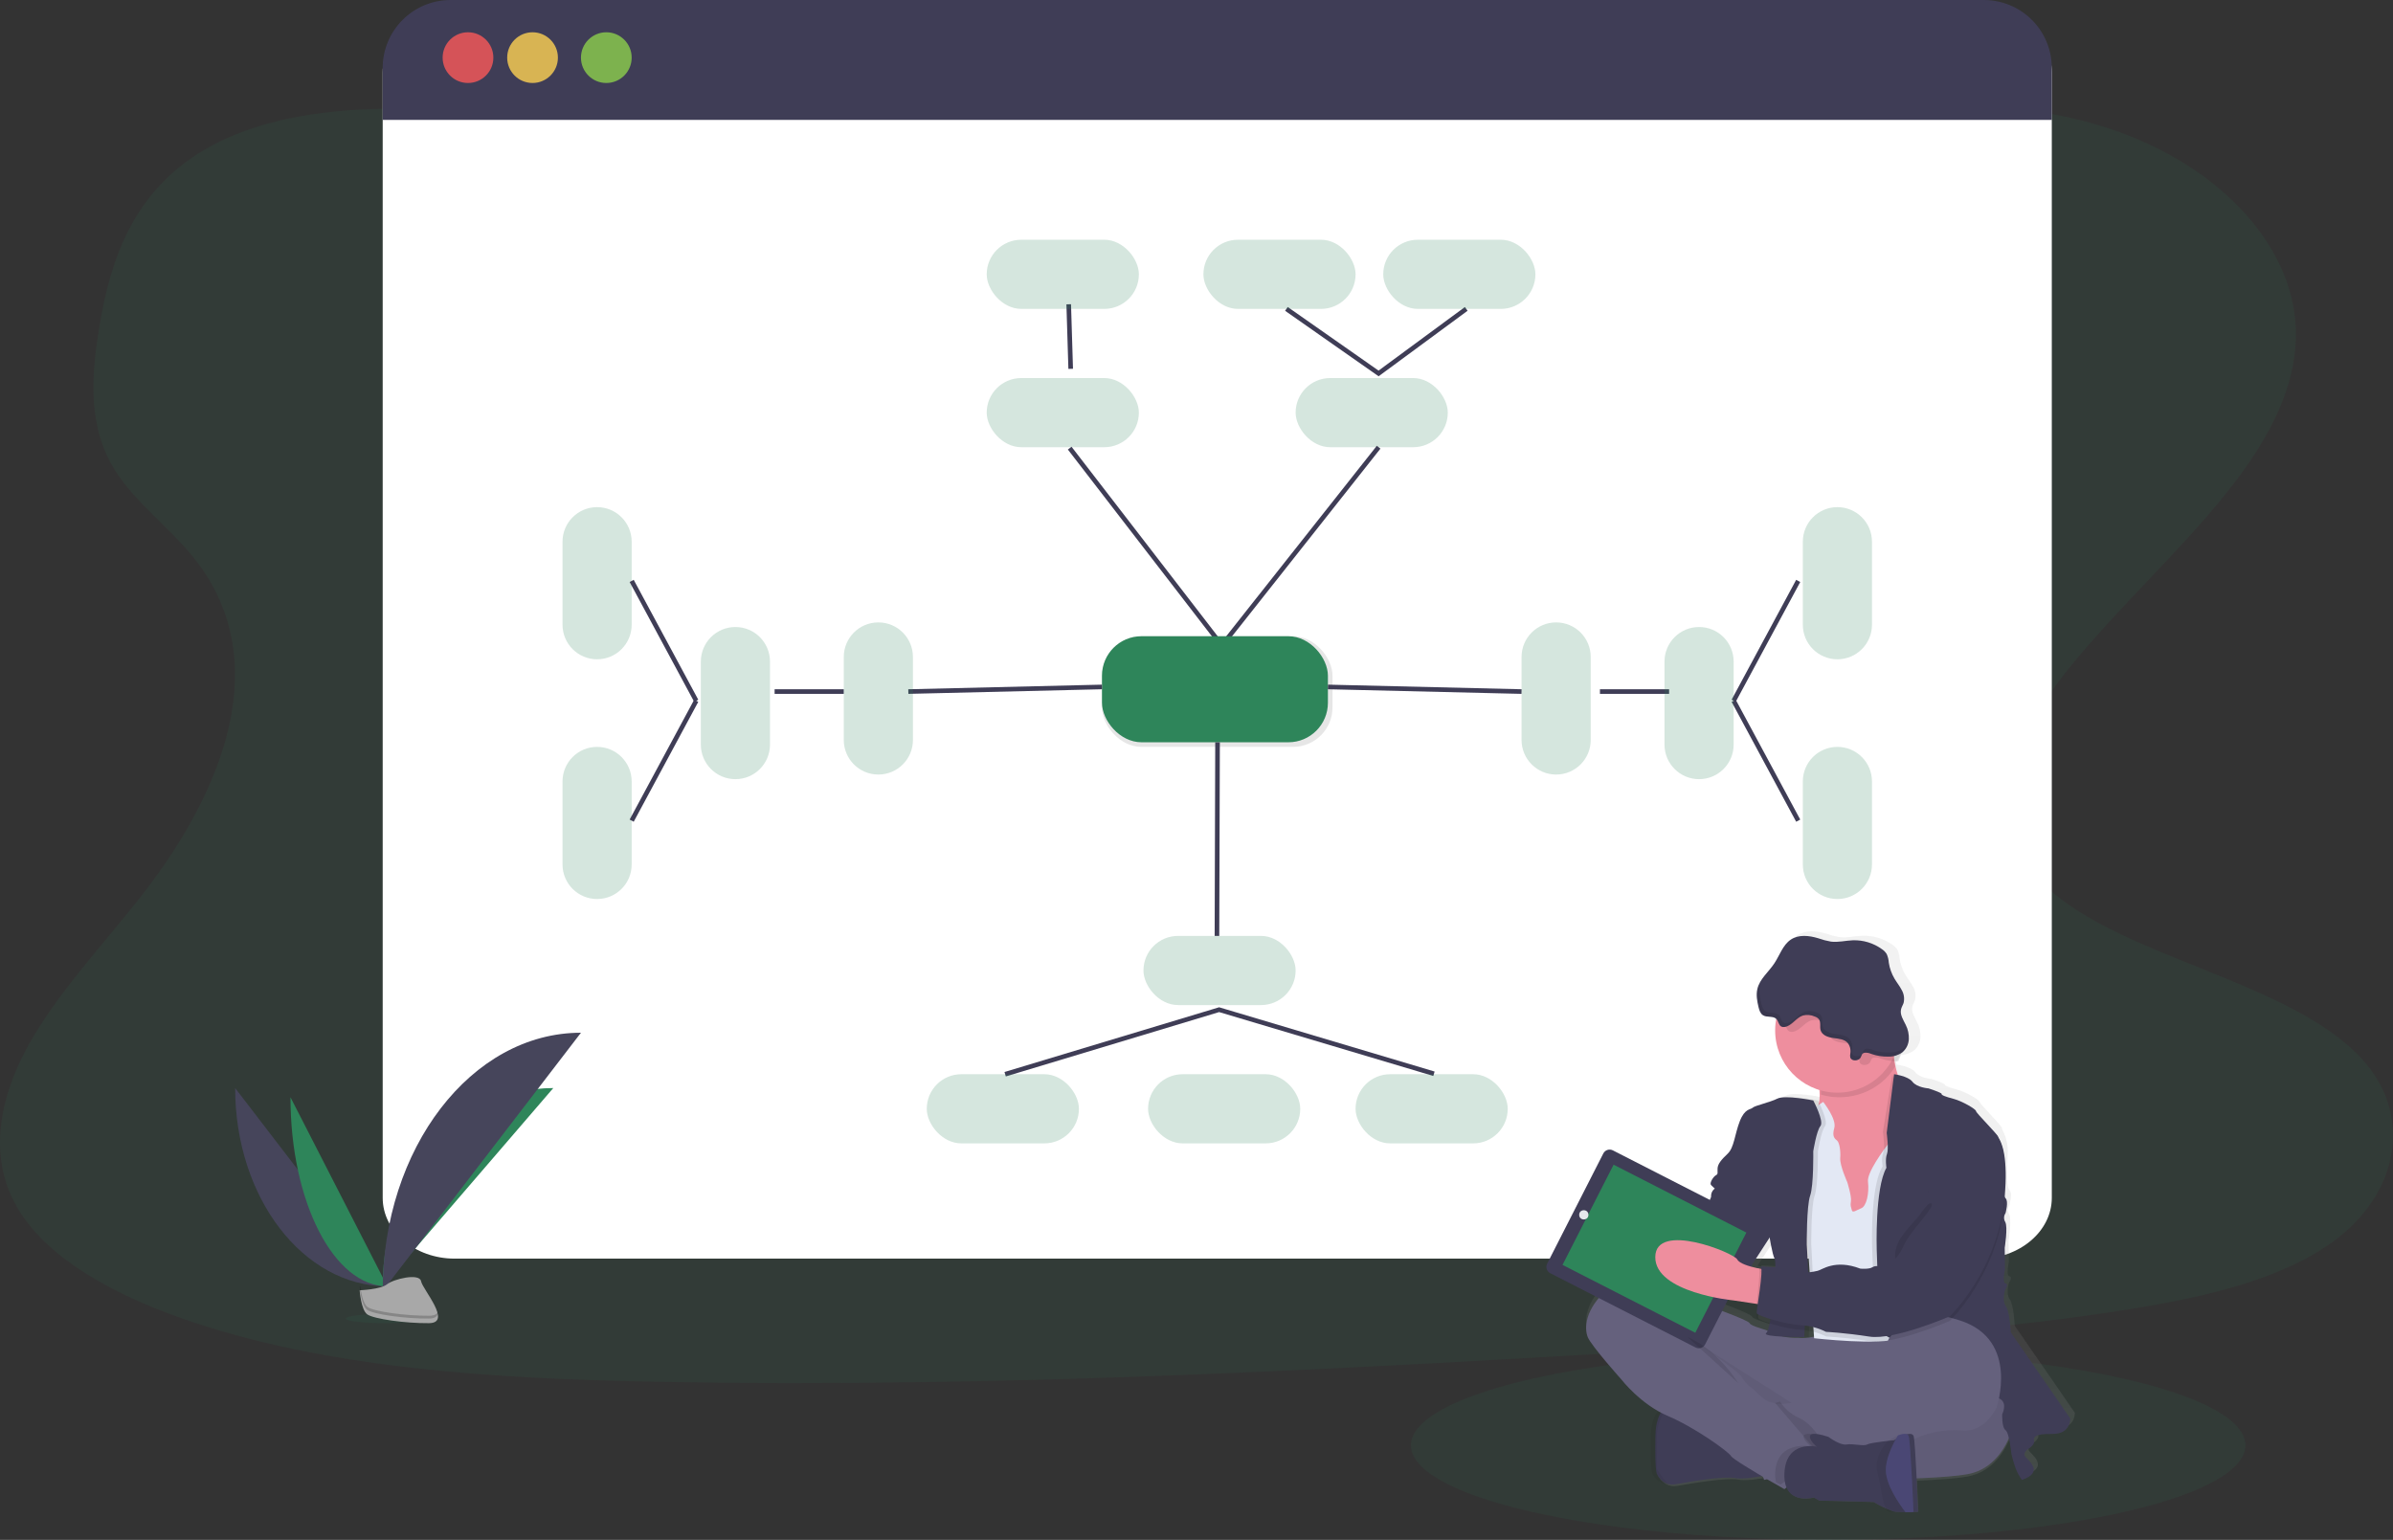 <svg xmlns="http://www.w3.org/2000/svg" xmlns:xlink="http://www.w3.org/1999/xlink" width="519" height="334" version="1.1" viewBox="0 0 519 334"><rect x="0" y="0" width="519" height="334" fill="#333333" stroke="none"/><title>mind_map</title><desc>Created with Sketch.</desc><defs><linearGradient id="linearGradient-1" x1="50.014%" x2="50.014%" y1="99.981%" y2=".024%"><stop offset="0%" stop-color="gray" stop-opacity=".25"/><stop offset="54%" stop-color="gray" stop-opacity=".12"/><stop offset="100%" stop-color="gray" stop-opacity=".1"/></linearGradient></defs><g id="Page-1" fill="none" fill-rule="evenodd" stroke="none" stroke-width="1"><g id="Artboard-Copy" transform="translate(-294, -734)"><g id="mind_map" transform="translate(271, 689)"><ellipse id="Oval" cx="419.5" cy="358.5" fill="#2E855A" fill-rule="nonzero" opacity=".1" rx="90.5" ry="20.5"/><g id="Group" fill="#2E855A" fill-rule="nonzero" opacity=".1" transform="translate(317, 57)"><path id="Path" d="M0.009,0.37 C0.009,73.473 45.413,132.625 101.546,132.625"/></g><path id="Path" fill="#2E855A" fill-rule="nonzero" d="M318.017,107.32 C284.751,107.575 252.788,100.027 222.227,91.616 C191.665,83.205 161.353,73.746 128.76,69.886 C107.78,67.398 83.905,67.79 67.415,77.438 C51.547,86.717 46.85,101.93 44.532,115.967 C42.787,126.53 41.936,137.613 48.077,147.223 C52.318,153.892 59.643,159.367 64.815,165.72 C82.804,187.824 71.647,216.271 53.808,239.121 C45.444,249.84 35.659,260.125 29.312,271.443 C22.965,282.762 20.294,295.562 26.59,306.654 C32.834,317.643 47.061,325.534 62.366,330.939 C93.459,341.842 129.7,344.013 164.987,344.702 C243.103,346.236 321.421,341.573 399.527,336.914 C428.429,335.187 457.463,333.45 485.796,328.819 C501.528,326.247 517.73,322.476 528.93,314.372 C543.153,304.082 546.176,287.416 535.983,275.512 C518.882,255.551 473.449,252.063 461.224,230.422 C454.496,218.509 460.486,204.759 469.217,193.172 C487.996,168.326 520.161,145.972 520.937,118.303 C521.454,99.305 504.951,80.883 480.182,72.788 C454.204,64.292 418.687,66.751 400.322,82.988 C381.406,99.706 347.393,107.098 318.017,107.32 Z" opacity=".1"/><path id="Path" fill="#FFF" fill-rule="nonzero" d="M468,60.688 L468,304.814 C468,312.076 461.003,318 452.371,318 L121.625,318 C112.992,318 106,312.095 106,304.814 L106,60.688 C106,53.412 112.992,46 121.625,46 L452.328,46.805 C460.947,46.805 468,53.412 468,60.688 Z"/><path id="Path" fill="#3F3D56" fill-rule="nonzero" d="M468,59.726 L468,71 L106,71 L106,59.726 C106,51.595 112.597,45.003 120.736,45 L453.236,45 C457.149,44.995 460.904,46.544 463.673,49.306 C466.442,52.068 467.999,55.817 468,59.726 L468,59.726 Z"/><circle id="Oval" cx="124.5" cy="57.5" r="5.5" fill="#FA5959" fill-rule="nonzero" opacity=".8"/><circle id="Oval" cx="138.5" cy="57.5" r="5.5" fill="#FED253" fill-rule="nonzero" opacity=".8"/><circle id="Oval" cx="154.5" cy="57.5" r="5.5" fill="#8CCF4D" fill-rule="nonzero" opacity=".8"/><rect id="Rectangle" width="33" height="15" x="237" y="127" fill="#2E855A" fill-rule="nonzero" opacity=".2" rx="7.5"/><rect id="Rectangle" width="33" height="15" x="304" y="127" fill="#2E855A" fill-rule="nonzero" opacity=".2" rx="7.5"/><polyline id="Path" stroke="#3F3D56" points="255 142.201 288.003 185 322 142"/><rect id="Rectangle" width="50" height="24" x="262" y="183" fill="#000" fill-rule="nonzero" opacity=".1" rx="8.57"/><rect id="Rectangle" width="49" height="23" x="262" y="183" fill="#2E855A" fill-rule="nonzero" rx="8.57"/><path id="Path" stroke="#3F3D56" d="M255.214,125 L254.786,111"/><polyline id="Path" stroke="#3F3D56" points="341 112 321.992 126 302 112"/><rect id="Rectangle" width="33" height="15" x="237" y="97" fill="#2E855A" fill-rule="nonzero" opacity=".2" rx="7.5"/><rect id="Rectangle" width="33" height="15" x="323" y="97" fill="#2E855A" fill-rule="nonzero" opacity=".2" rx="7.5"/><rect id="Rectangle" width="33" height="15" x="284" y="97" fill="#2E855A" fill-rule="nonzero" opacity=".2" rx="7.5"/><path id="Path" stroke="#3F3D56" d="M287.063,206 L286.937,248"/><polyline id="Path" stroke="#3F3D56" points="241 278 287.406 264 334 277.899"/><rect id="Rectangle" width="33" height="15" x="271" y="248" fill="#2E855A" fill-rule="nonzero" opacity=".2" rx="7.5"/><path id="Rectangle" fill="#2E855A" fill-rule="nonzero" d="M412.5,164 L430.5,164 C434.642,164 438,167.358 438,171.5 L438,171.5 C438,175.642 434.642,179 430.5,179 L412.5,179 C408.358,179 405,175.642 405,171.5 L405,171.5 C405,167.358 408.358,164 412.5,164 Z" opacity=".2" transform="translate(421.5, 171.5) rotate(90) translate(-421.5, -171.5)"/><path id="Rectangle" fill="#2E855A" fill-rule="nonzero" d="M412.5,216 L430.5,216 C434.642,216 438,219.358 438,223.5 L438,223.5 C438,227.642 434.642,231 430.5,231 L412.5,231 C408.358,231 405,227.642 405,223.5 L405,223.5 C405,219.358 408.358,216 412.5,216 Z" opacity=".2" transform="translate(421.5, 223.5) rotate(-90) translate(-421.5, -223.5)"/><rect id="Rectangle" width="33" height="15" x="317" y="278" fill="#2E855A" fill-rule="nonzero" opacity=".2" rx="7.5"/><rect id="Rectangle" width="33" height="15" x="224" y="278" fill="#2E855A" fill-rule="nonzero" opacity=".2" rx="7.5" transform="translate(240.5, 285.5) rotate(-180) translate(-240.5, -285.5)"/><rect id="Rectangle" width="33" height="15" x="272" y="278" fill="#2E855A" fill-rule="nonzero" opacity=".2" rx="7.5" transform="translate(288.5, 285.5) rotate(-180) translate(-288.5, -285.5)"/><path id="Path" stroke="#3F3D56" d="M399,197 L413,223"/><path id="Path" stroke="#3F3D56" d="M370,195 L385,195"/><path id="Path" stroke="#3F3D56" d="M311,194 L353,195"/><path id="Path" stroke="#3F3D56" d="M413,171 L399,197"/><path id="Rectangle" fill="#2E855A" fill-rule="nonzero" d="M351.5,189 L369.5,189 C373.642,189 377,192.358 377,196.5 L377,196.5 C377,200.642 373.642,204 369.5,204 L351.5,204 C347.358,204 344,200.642 344,196.5 L344,196.5 C344,192.358 347.358,189 351.5,189 Z" opacity=".2" transform="translate(360.5, 196.5) rotate(90) translate(-360.5, -196.5)"/><path id="Rectangle" fill="#2E855A" fill-rule="nonzero" d="M382.5,190 L400.5,190 C404.642,190 408,193.358 408,197.5 L408,197.5 C408,201.642 404.642,205 400.5,205 L382.5,205 C378.358,205 375,201.642 375,197.5 L375,197.5 C375,193.358 378.358,190 382.5,190 Z" opacity=".2" transform="translate(391.5, 197.5) rotate(90) translate(-391.5, -197.5)"/><path id="Rectangle" fill="#2E855A" fill-rule="nonzero" d="M143.5,164 L161.5,164 C165.642,164 169,167.358 169,171.5 L169,171.5 C169,175.642 165.642,179 161.5,179 L143.5,179 C139.358,179 136,175.642 136,171.5 L136,171.5 C136,167.358 139.358,164 143.5,164 Z" opacity=".2" transform="translate(152.5, 171.5) rotate(90) translate(-152.5, -171.5)"/><path id="Rectangle" fill="#2E855A" fill-rule="nonzero" d="M143.5,216 L161.5,216 C165.642,216 169,219.358 169,223.5 L169,223.5 C169,227.642 165.642,231 161.5,231 L143.5,231 C139.358,231 136,227.642 136,223.5 L136,223.5 C136,219.358 139.358,216 143.5,216 Z" opacity=".2" transform="translate(152.5, 223.5) rotate(-90) translate(-152.5, -223.5)"/><path id="Path" stroke="#3F3D56" d="M174,197 L160,223"/><path id="Path" stroke="#3F3D56" d="M206,195 L191,195"/><path id="Path" stroke="#3F3D56" d="M262,194 L220,195"/><path id="Path" stroke="#3F3D56" d="M160,171 L174,197"/><path id="Rectangle" fill="#2E855A" fill-rule="nonzero" d="M204.5,189 L222.5,189 C226.642,189 230,192.358 230,196.5 L230,196.5 C230,200.642 226.642,204 222.5,204 L204.5,204 C200.358,204 197,200.642 197,196.5 L197,196.5 C197,192.358 200.358,189 204.5,189 Z" opacity=".2" transform="translate(213.5, 196.5) rotate(90) translate(-213.5, -196.5)"/><path id="Rectangle" fill="#2E855A" fill-rule="nonzero" d="M173.5,190 L191.5,190 C195.642,190 199,193.358 199,197.5 L199,197.5 C199,201.642 195.642,205 191.5,205 L173.5,205 C169.358,205 166,201.642 166,197.5 L166,197.5 C166,193.358 169.358,190 173.5,190 Z" opacity=".2" transform="translate(182.5, 197.5) rotate(90) translate(-182.5, -197.5)"/><path id="Path" fill="#46455B" fill-rule="nonzero" d="M74,281 C74,304.766 88.76,324 107,324"/><path id="Path" fill="#2E855A" fill-rule="nonzero" d="M106,324 C106,300.231 122.55,281 143,281"/><path id="Path" fill="#2E855A" fill-rule="nonzero" d="M86,283 C86,305.661 95.395,324 107,324"/><path id="Path" fill="#46455B" fill-rule="nonzero" d="M106,325 C106,294.046 125.234,269 149,269"/><ellipse id="Oval" cx="106.5" cy="331" fill="#2E855A" fill-rule="nonzero" opacity=".1" rx="8.5" ry="1"/><path id="Path" fill="#A8A8A8" fill-rule="nonzero" d="M101,324.86 C101,324.86 105.573,324.695 106.945,323.562 C108.318,322.429 113.975,321.068 114.318,322.889 C114.661,324.711 121.178,331.951 116.024,331.998 C110.869,332.046 104.032,331.066 102.66,330.097 C101.288,329.128 101,324.86 101,324.86 Z"/><path id="Path" fill="#000" fill-rule="nonzero" d="M116.115,330.381 C110.958,330.427 104.132,329.472 102.756,328.517 C101.709,327.795 101.293,325.199 101.151,324 L101,324 C101,324 101.288,328.184 102.664,329.135 C104.04,330.085 110.867,331.045 116.024,330.998 C117.514,330.998 118.026,330.381 117.999,329.493 C117.793,330.038 117.226,330.37 116.115,330.381 Z" opacity=".2"/><path id="Shape" fill="url(#linearGradient-1)" fill-rule="nonzero" d="M472.999,351.424 L459.967,332.557 C459.967,332.557 459.722,327.888 458.87,326.792 C458.017,325.696 458.686,323.274 458.686,323.274 C458.686,323.274 459.6,321.939 458.809,321.821 C458.017,321.704 458.686,318.727 458.686,318.727 L458.625,313.991 C458.625,313.991 459.355,309.444 458.747,308.348 C458.385,307.745 458.409,306.986 458.809,306.406 C458.809,306.406 459.539,303.796 458.809,303.114 C458.079,302.432 458.257,298.383 458.441,295.172 C458.625,291.96 457.165,290.135 457.165,289.651 C457.165,289.166 452.351,284.431 452.351,284.008 C452.351,283.584 449.309,281.825 447.482,281.336 C445.654,280.847 444.741,280.49 444.802,280.245 C444.863,280.001 441.938,279.032 441.938,279.032 C441.938,279.032 439.381,278.853 438.406,277.579 C437.431,276.305 434.45,275.933 434.37,275.924 C434.37,275.839 434.327,275.754 434.313,275.67 L434.257,275.397 C434.488,275.011 434.699,274.616 434.893,274.207 L435.062,273.836 C436.134,273.839 437.181,273.511 438.058,272.895 C438.927,272.168 439.455,271.114 439.518,269.984 C439.568,268.864 439.323,267.75 438.806,266.754 C438.269,265.658 437.488,264.529 437.756,263.344 C437.874,262.832 438.18,262.404 438.34,261.882 C438.576,260.904 438.418,259.872 437.902,259.008 C437.431,258.129 436.8,257.353 436.287,256.497 C435.631,255.41 435.194,254.206 435.001,252.951 C434.961,252.284 434.801,251.63 434.53,251.019 C434.255,250.588 433.89,250.22 433.461,249.942 C431.555,248.582 429.255,247.886 426.914,247.962 C425.257,248.018 423.618,248.465 421.96,248.263 C420.975,248.09 420.006,247.837 419.063,247.506 C417.024,246.904 414.664,246.655 412.889,247.821 C411.113,248.987 410.402,251.282 409.196,253.078 C408.127,254.668 406.568,255.999 405.758,257.682 C405.758,257.649 405.758,257.616 405.782,257.583 C405.579,257.973 405.421,258.385 405.311,258.811 C405,260.132 405.259,261.515 405.579,262.832 C405.749,263.513 405.975,264.242 406.564,264.628 C407.152,265.014 407.977,264.924 408.692,265.047 C408.664,265.164 408.636,265.277 408.612,265.395 C407.097,272.484 411.304,279.543 418.267,281.595 C418.267,281.717 418.267,281.844 418.267,281.962 C418.267,282.324 418.239,282.672 418.201,283.006 L418.201,283.006 C418.201,283.006 412.079,281.75 410.435,282.597 C408.791,283.443 405.561,284.116 405.075,284.6 C404.59,285.084 403.37,284.722 402.273,287.572 C401.176,290.422 401.058,293.337 399.655,294.668 C398.251,295.999 397.526,296.916 397.465,297.885 C397.403,298.854 397.643,299.098 397.097,299.404 C396.551,299.71 395.76,300.979 396,301.464 C396,301.464 396.306,302.677 395.331,303.284 C394.745,303.697 394.42,304.389 394.479,305.103 C394.479,305.103 394.111,306.439 393.259,306.74 C392.406,307.041 391.846,309.049 391.846,309.049 L389.086,312.219 L383.609,306.171 C382.754,305.23 381.299,305.156 380.354,306.006 L377.712,308.452 C376.675,308.702 375.737,309.259 375.023,310.051 C374.432,310.651 373.953,311.351 373.61,312.12 L372.14,313.446 C371.676,313.858 371.401,314.443 371.382,315.064 C370.992,315.898 371.142,316.885 371.764,317.565 L375.268,321.44 L375.268,321.473 C374.023,321.576 372.84,322.057 371.877,322.851 C366.639,327.46 366.578,331.706 367.369,333.667 C368.161,335.628 374.797,343.072 374.797,343.072 C374.797,343.072 378.654,348.081 384.216,350.742 L384.216,350.742 L384.178,350.785 C384.065,350.902 383.957,351.029 383.849,351.166 L383.759,351.283 L383.674,351.401 L383.576,351.547 L383.5,351.664 L383.392,351.838 C383.373,351.879 383.351,351.918 383.326,351.956 C383.284,352.031 383.241,352.111 383.204,352.191 L383.161,352.271 C383.109,352.374 383.062,352.487 383.01,352.6 C382.959,352.713 382.977,352.685 382.963,352.722 C382.949,352.76 382.897,352.882 382.869,352.967 L382.813,353.122 C382.784,353.197 382.761,353.277 382.733,353.357 C382.704,353.437 382.7,353.47 382.681,353.531 L382.61,353.794 L382.568,353.959 C382.53,354.1 382.502,354.246 382.469,354.396 L382.441,354.57 C382.441,354.669 382.403,354.773 382.389,354.881 C382.375,354.989 382.365,355.026 382.356,355.102 C382.346,355.177 382.356,355.299 382.318,355.403 C382.28,355.506 382.318,355.558 382.295,355.633 C382.271,355.708 382.295,355.864 382.295,355.981 C382.295,356.099 382.295,356.117 382.295,356.193 C382.295,356.381 382.295,356.578 382.271,356.781 C382.149,363.877 382.563,364.907 382.563,364.907 C382.563,364.907 383.425,367.169 385.799,367.329 C386.147,367.353 386.496,367.334 386.839,367.272 C390.004,366.727 397.436,365.452 400.055,365.941 C401.628,366.233 404.543,365.8 406.615,365.41 L407.167,365.302 L407.543,366.51 L408.749,366.181 L409.771,366.769 L410.416,367.14 C411.617,371.208 416.496,369.821 416.496,369.821 L417.655,370.489 L429.429,370.79 C430.749,371.589 432.143,372.258 433.593,372.788 C433.786,372.845 433.982,372.887 434.181,372.915 C435.27,373.002 436.363,373.022 437.455,372.976 C438.359,372.976 439.056,372.915 439.056,372.915 C439.056,372.915 438.934,369.732 438.764,366.162 C443.252,365.974 447.241,365.692 449.648,365.273 C455.893,364.173 458.507,358.455 459.473,355.407 C459.76,356.646 459.965,357.903 460.085,359.169 C460.341,360.286 460.667,361.385 461.06,362.461 C461.404,363.323 461.855,364.138 462.402,364.888 C467.032,363.312 464.229,360.947 463.254,359.917 C462.28,358.887 463.923,358.036 463.923,358.036 C463.923,358.036 465.204,357.185 465.082,356.395 C464.959,355.605 464.898,354.758 469.038,354.82 C473.178,354.881 472.999,351.424 472.999,351.424 Z M408.692,312.689 C408.744,313.037 409.324,316.771 409.846,317.754 C409.991,318.409 410.037,319.083 409.983,319.752 C407.529,319.559 404.972,319.451 404.972,319.451 C405.046,319.541 405.092,319.65 405.104,319.766 L404.717,319.677 C404.538,319.635 404.35,319.592 404.157,319.54 L408.678,312.679 L408.692,312.689 Z M399.744,326.914 L403.983,327.587 L404.341,327.643 C404.22,328.305 404.146,328.974 404.119,329.646 C404.119,329.708 404.214,329.783 404.35,329.872 C404.293,330.203 404.266,330.538 404.27,330.874 C404.336,331.212 406.323,331.937 408.603,332.539 C408.57,332.661 408.537,332.774 408.509,332.887 L408.509,332.887 C406.498,331.828 403.328,331.335 402.961,330.535 C402.593,329.736 391.841,326.007 391.841,326.007 C391.841,326.007 391.446,325.795 390.767,325.471 L393.593,326.007 L394.375,325.927 C396.138,326.37 397.929,326.7 399.735,326.914 L399.744,326.914 Z"/><path id="Path" fill="#65617D" fill-rule="nonzero" d="M459.959,352.975 C459.959,352.975 458.263,363.239 449.665,364.761 C441.067,366.283 412.373,365.974 412.373,365.974 C412.373,365.974 395.966,363.604 390.033,349.694 C384.099,335.784 380.287,330.256 385.37,330.005 C390.453,329.754 417.881,339.302 419.454,339.425 C421.027,339.548 461.47,318.281 459.959,352.975 Z"/><path id="Path" fill="#000" fill-rule="nonzero" d="M459.959,352.975 C459.959,352.975 458.263,363.239 449.665,364.761 C441.067,366.283 412.373,365.974 412.373,365.974 C412.373,365.974 395.966,363.604 390.033,349.694 C384.099,335.784 380.287,330.256 385.37,330.005 C390.453,329.754 417.881,339.302 419.454,339.425 C421.027,339.548 461.47,318.281 459.959,352.975 Z" opacity=".05"/><path id="Path" fill="#3F3D56" fill-rule="nonzero" d="M382.303,364.561 C382.303,364.561 383.139,366.824 385.444,366.99 C385.783,367.014 386.123,366.995 386.456,366.933 C389.538,366.382 396.759,365.106 399.305,365.595 C400.839,365.884 403.671,365.453 405.69,365.064 C407.03,364.803 408,364.561 408,364.561 C408,364.561 405.634,356.496 405.334,356.23 C405.034,355.964 394.68,349.588 394.68,349.588 L386.461,349 L386.461,349 C385.361,349.174 384.369,349.775 383.689,350.679 C382.825,351.756 382.081,353.526 382.03,356.42 C381.887,363.526 382.303,364.561 382.303,364.561 Z"/><path id="Path" fill="#000" fill-rule="nonzero" d="M381.338,364.567 C381.338,364.567 382.269,366.834 384.833,367 C383.939,365.936 383.112,364.825 382.356,363.674 L382.402,357.767 C382.028,354.482 383.363,351.229 386,349 L385.964,349 C385.964,349 381.159,349.304 381.025,356.432 C380.891,363.56 381.338,364.567 381.338,364.567 Z" opacity=".05"/><path id="Path" fill="#000" fill-rule="nonzero" d="M417.882,352 L425.701,346.011 L438,334.148 C438,334.148 436.671,334.083 434.665,334 C434.192,334.31 432.773,335.287 432.716,336.476 C432.659,337.93 429.405,336.578 427.693,337.402 C425.98,338.226 417.711,348.64 416.254,348.566 C414.798,348.492 413.648,347.844 413.043,348.853 L413,348.917 L417.882,352 Z" opacity=".1"/><path id="Path" fill="#000" fill-rule="nonzero" d="M384,350.564 C384.28,350.688 384.565,350.812 384.85,350.927 C390.814,353.31 398.179,358.307 398.725,359.216 C399.062,359.769 403.33,362.188 406.626,364 C408.003,363.756 409,363.53 409,363.53 C409,363.53 406.569,355.999 406.26,355.751 C405.952,355.503 395.311,349.549 395.311,349.549 L386.849,349 L386.849,349 C385.72,349.161 384.7,349.721 384,350.564 L384,350.564 Z" opacity=".1"/><path id="Path" fill="#65617D" fill-rule="nonzero" d="M367.361,335.038 C368.144,336.943 374.692,344.262 374.692,344.262 C374.692,344.262 378.836,349.622 384.723,352.121 C390.611,354.619 397.876,359.858 398.42,360.81 C398.767,361.423 403.459,364.224 406.763,366.147 L407.504,366.574 L409.144,367.503 L410.012,368 C410.012,368 412.022,366.398 414.029,364.786 C416.035,363.174 417.971,361.6 418.004,361.535 C418.06,361.358 418.843,359.333 418.66,359.213 C418.566,359.152 418.154,358.326 417.399,357.355 C416.591,356.293 415.543,355.433 414.338,354.847 C411.573,353.598 410.373,350.751 410.373,350.751 C410.373,350.751 410.11,350.565 409.712,350.314 C408.893,349.753 407.976,349.348 407.007,349.12 C405.685,348.958 403.224,346.278 403.224,346.278 C403.224,346.278 401.542,345.205 400.881,343.84 C400.22,342.474 390.934,336.195 390.071,335.605 L412.655,349.98 L418.06,353.421 L425.813,347.411 L438,335.507 C438,335.507 436.359,335.428 433.978,335.326 C428.049,335.071 417.525,334.671 416.194,334.969 C415.12,335.218 414.011,335.29 412.913,335.182 C412.913,335.182 409.913,335.317 407.93,334.281 C405.948,333.246 402.821,332.758 402.46,331.992 C402.099,331.225 391.468,327.528 391.468,327.528 C391.468,327.528 376.994,319.911 371.823,324.435 C366.653,328.959 366.583,333.134 367.361,335.038 Z"/><path id="Path" fill="#EE8E9E" fill-rule="nonzero" d="M414,289.553 L415.952,295.653 L418.457,309.408 L427.648,310 L430.313,305.838 L432.968,301.675 C432.968,301.675 434.623,296.125 435.814,290.742 C436.863,285.987 437.552,281.372 436.409,280.872 C435.394,280.41 434.725,278.823 434.291,277.103 C434.237,276.89 434.184,276.673 434.14,276.46 C433.835,275 433.631,273.523 433.53,272.038 C433.53,272.038 414.264,271.09 416.934,278.62 C417.415,279.904 417.661,281.257 417.661,282.62 C417.656,282.96 417.633,283.3 417.593,283.638 C417.316,285.997 416.014,288.141 414,289.553 Z"/><path id="Path" fill="#E3E8F4" fill-rule="nonzero" d="M411,289.004 L411.678,299.508 L413.205,308.456 L414.919,312.598 L416.447,335.265 C416.447,335.265 431.197,336.937 434.787,335.237 C435.045,335.129 435.269,334.956 435.436,334.735 C439.766,328.317 438.348,309.717 438.348,309.717 L440,297.709 L438.897,291.477 L436.238,291.196 L434.19,290.986 C434.19,290.986 433.713,291.543 433.059,292.391 C431.245,294.734 427.908,299.363 428.133,301.293 C428.438,303.935 427.765,306.634 426.701,307.056 C425.636,307.477 424.791,308.199 424.624,307.477 C424.457,306.756 424.256,306.578 424.438,305.556 C424.619,304.535 423.641,301.41 423.641,301.41 C423.641,301.41 421.989,297.751 422.113,296.186 C422.237,294.621 421.932,292.827 421.44,292.405 C420.948,291.983 420.28,291.567 420.829,289.646 C421.378,287.725 418.418,284 418.418,284 L411,289.004 Z"/><path id="Path" fill="#000" fill-rule="nonzero" d="M429.026,315.42 L429.682,333.108 L433.446,335 C433.719,334.894 433.957,334.725 434.137,334.511 C438.751,328.183 437.24,309.858 437.24,309.858 L439,298.028 L437.825,291.889 L434.992,291.612 C436.086,286.867 436.803,282.26 435.612,281.762 C434.555,281.3 433.858,279.717 433.405,278 L433.405,278 L431.37,290.513 C431.37,290.513 431.538,291.644 431.599,292.821 C431.682,293.558 431.627,294.303 431.437,295.023 C430.979,296.089 431.304,297.982 431.304,297.982 C430.129,299.86 429.539,303.341 429.27,306.701 C428.883,311.16 429.026,315.42 429.026,315.42 Z" opacity=".1"/><path id="Path" fill="#3F3D56" fill-rule="nonzero" d="M433.786,278 C433.786,278 436.821,278.375 437.785,279.639 C438.748,280.903 441.276,281.076 441.276,281.076 C441.276,281.076 444.166,282.013 444.096,282.275 C444.025,282.537 444.937,282.879 446.741,283.356 C448.546,283.834 451.562,285.576 451.562,285.997 C451.562,286.418 456.341,291.096 456.341,291.578 C456.341,292.06 457.789,293.858 457.605,297.037 C457.422,300.217 457.244,304.238 457.967,304.899 C458.691,305.559 457.967,308.139 457.967,308.139 C457.57,308.711 457.546,309.462 457.906,310.058 C458.508,311.14 457.789,315.639 457.789,315.639 L457.845,320.321 C457.845,320.321 457.183,323.262 457.967,323.384 C458.752,323.505 457.845,324.826 457.845,324.826 C457.845,324.826 457.183,327.223 458.028,328.304 C458.874,329.386 459.114,334.003 459.114,334.003 L471.999,352.665 C471.999,352.665 472.182,356.083 468.084,356.027 C463.987,355.971 464.048,356.804 464.17,357.586 C464.292,358.368 463.028,359.206 463.028,359.206 C463.028,359.206 461.402,360.044 462.366,361.079 C463.329,362.114 466.097,364.441 461.52,366 C460.98,365.257 460.535,364.45 460.195,363.598 C459.806,362.539 459.485,361.457 459.231,360.358 C459.231,360.358 458.808,355.798 457.967,355.208 C457.126,354.618 457.244,351.729 457.244,351.729 C457.244,351.729 458.451,349.388 456.774,348.428 C455.096,347.468 430.637,333.965 430.637,333.965 L430.027,316 C430.027,316 429.604,302.74 432.132,298.297 C432.132,298.297 431.831,296.377 432.254,295.296 C432.677,294.214 432.193,290.735 432.193,290.735 L433.786,278 Z"/><path id="Path" fill="#000" fill-rule="nonzero" d="M417.267,283.696 C417.267,283.696 411.136,282.449 409.49,283.293 C407.844,284.137 404.615,284.793 404.125,285.276 C403.635,285.759 402.422,285.393 401.323,288.22 C400.225,291.047 400.106,293.926 398.703,295.252 C397.299,296.579 396.567,297.474 396.505,298.435 C396.443,299.396 396.691,299.636 396.144,299.94 C395.597,300.245 394.802,301.501 395.045,301.98 C395.287,302.458 407.721,313.034 407.721,313.034 C407.721,313.034 408.334,317.061 408.881,318.083 C409.428,319.105 408.272,333.16 407.055,334.126 C405.837,335.091 415.283,334.998 415.283,334.998 C415.283,334.998 415.707,325.771 416.073,325.293 C416.439,324.815 415.83,314.98 415.83,314.98 C415.83,314.98 415.769,306.569 416.563,304.347 C417.357,302.125 417.267,294.737 417.267,294.737 C417.267,294.737 417.966,290.302 418.817,289.266 C419.669,288.23 417.267,283.696 417.267,283.696 Z" opacity=".1"/><path id="Path" fill="#3F3D56" fill-rule="nonzero" d="M416.265,283.694 C416.265,283.694 410.134,282.452 408.487,283.291 C406.84,284.13 403.622,284.787 403.137,285.256 C402.651,285.725 401.428,285.378 400.328,288.2 C399.229,291.023 399.11,293.911 397.705,295.233 C396.301,296.555 395.573,297.456 395.511,298.417 C395.449,299.378 395.692,299.617 395.145,299.917 C394.597,300.217 393.802,301.478 394.045,301.961 C394.288,302.444 406.745,313.036 406.745,313.036 C406.745,313.036 407.354,317.059 407.907,318.081 C408.459,319.103 407.292,333.165 406.074,334.126 C404.855,335.087 414.309,334.998 414.309,334.998 C414.309,334.998 414.737,325.775 415.104,325.292 C415.47,324.809 414.856,314.977 414.856,314.977 C414.856,314.977 414.799,306.566 415.589,304.343 C416.38,302.121 416.265,294.708 416.265,294.708 C416.265,294.708 416.965,290.273 417.817,289.241 C418.669,288.21 416.265,283.694 416.265,283.694 Z"/><path id="Path" fill="#000" fill-rule="nonzero" d="M417.251,278.51 C417.72,279.773 417.96,281.103 417.96,282.444 C424.128,284.199 430.752,281.697 434,276.386 C433.703,274.95 433.504,273.498 433.405,272.038 C433.405,272.038 414.63,271.105 417.251,278.51 Z" opacity=".1"/><path id="Path" fill="#EE8E9E" fill-rule="nonzero" d="M408,268.503 C408.001,275.683 413.624,281.607 420.795,281.981 C427.967,282.356 434.176,277.051 434.925,269.909 C435.675,262.768 430.702,256.289 423.609,255.167 C416.516,254.046 409.786,258.673 408.294,265.697 C408.099,266.619 408,267.56 408,268.503 Z"/><path id="Path" fill="#3F3D56" fill-rule="nonzero" d="M398.786,300 L395.577,301.01 C395.577,301.01 395.875,302.196 394.931,302.79 C394.365,303.196 394.053,303.874 394.11,304.574 C394.11,304.574 393.757,305.88 392.936,306.177 C392.116,306.474 391.584,308.434 391.584,308.434 L388.88,311.58 C388.88,311.58 387.885,312.41 388.059,312.827 C388.233,313.244 387,313.36 387,313.36 L387.614,323.934 L393.198,325 L396.663,324.643 L399.483,323.577 L401.949,322.09 L403.067,319.18 L408,311.58 L398.786,300 Z"/><path id="Path" fill="#EE8E9E" fill-rule="nonzero" d="M387.512,315.815 C387.512,315.815 380.786,304.824 375.772,310.758 C370.757,316.692 377.81,326.304 379.466,325.993 C381.121,325.681 389,325.179 389,325.179 L387.512,315.815 Z"/><path id="Rectangle" fill="#3F3D56" fill-rule="nonzero" d="M364.065,300.93 L399.464,300.952 C400.314,300.953 401.002,301.642 401.003,302.492 L401.02,329.317 C401.02,330.168 400.331,330.857 399.481,330.858 C399.48,330.858 399.479,330.858 399.479,330.858 L364.08,330.836 C363.23,330.835 362.541,330.147 362.541,329.297 L362.524,302.471 C362.524,301.621 363.213,300.931 364.063,300.93 C364.064,300.93 364.064,300.93 364.065,300.93 Z" transform="translate(381.772, 315.894) rotate(27.04) translate(-381.772, -315.894)"/><polygon id="Rectangle" fill="#2E855A" fill-rule="nonzero" points="365.641 303.645 397.983 303.666 397.999 328.06 365.656 328.04" transform="translate(381.82, 315.853) rotate(27.04) translate(-381.82, -315.853)"/><circle id="Oval" cx="366.5" cy="308.5" r="1" fill="#E6E8EC" fill-rule="nonzero"/><circle id="Oval" cx="397" cy="323" r="1" fill="#E6E8EC" fill-rule="nonzero"/><path id="Path" fill="#EE8E9E" fill-rule="nonzero" d="M382,317.647 C381.942,325.412 398.912,327.055 398.912,327.055 L403.249,327.706 L405.19,328 L406,320.409 C406,320.409 405.112,320.286 404.001,320.042 C402.357,319.68 400.227,319.051 399.781,318.175 C399.038,316.706 382.063,309.882 382,317.647 Z"/><path id="Path" fill="#000" fill-rule="nonzero" d="M409,266.631 C409.378,266.661 409.733,266.823 409.999,267.089 C410.464,267.571 410.464,268.423 411.083,268.717 C411.306,268.815 411.554,268.844 411.794,268.799 C413.379,268.579 414.295,266.814 415.815,266.328 C416.703,266.103 417.643,266.184 418.478,266.557 C418.819,266.659 419.124,266.851 419.362,267.112 C419.873,267.763 419.515,268.721 419.752,269.505 C420.078,270.597 421.398,271.032 422.541,271.174 C423.685,271.317 424.972,271.394 425.74,272.247 C426.252,272.896 426.459,273.731 426.307,274.54 C426.239,274.816 426.239,275.103 426.307,275.379 C426.623,276.264 428.166,276.131 428.57,275.434 C428.868,274.93 428.78,274.517 429.472,274.37 C429.972,274.328 430.475,274.414 430.932,274.618 C432.144,275.028 433.421,275.22 434.702,275.186 C436.937,270.499 436.247,264.963 432.927,260.95 C429.607,256.937 424.246,255.159 419.143,256.379 C414.039,257.599 410.098,261.6 409.009,266.667 L409,266.631 Z" opacity=".1"/><path id="Path" fill="#3F3D56" fill-rule="nonzero" d="M424.3,274.381 C424.235,274.102 424.235,273.811 424.3,273.532 C424.45,272.718 424.247,271.878 423.743,271.224 C422.989,270.366 421.723,270.301 420.599,270.145 C419.475,269.988 418.177,269.563 417.858,268.465 C417.625,267.676 417.976,266.711 417.474,266.06 C417.242,265.795 416.941,265.6 416.606,265.497 C415.784,265.122 414.861,265.04 413.987,265.267 C412.493,265.756 411.593,267.533 410.035,267.754 C409.799,267.799 409.555,267.77 409.336,267.671 C408.746,267.376 408.724,266.517 408.271,266.033 C407.558,265.271 406.21,265.765 405.338,265.197 C404.771,264.828 404.552,264.108 404.392,263.448 C404.086,262.161 403.834,260.813 404.136,259.526 C404.643,257.324 406.59,255.834 407.833,253.937 C408.993,252.188 409.66,249.973 411.383,248.81 C413.106,247.647 415.358,247.915 417.323,248.505 C418.229,248.828 419.16,249.073 420.106,249.239 C421.687,249.438 423.277,249.004 424.871,248.948 C427.121,248.877 429.332,249.555 431.163,250.877 C431.576,251.151 431.926,251.509 432.191,251.93 C432.457,252.524 432.612,253.162 432.648,253.813 C432.836,255.036 433.257,256.211 433.887,257.274 C434.376,258.104 434.997,258.857 435.44,259.72 C435.935,260.563 436.086,261.567 435.861,262.521 C435.71,263.005 435.404,263.444 435.299,263.947 C435.038,265.1 435.792,266.203 436.308,267.269 C436.806,268.241 437.042,269.328 436.994,270.421 C436.934,271.522 436.424,272.549 435.586,273.255 C434.719,273.871 433.681,274.194 432.621,274.178 C431.336,274.218 430.056,274.019 428.842,273.592 C428.393,273.386 427.899,273.301 427.407,273.343 C426.727,273.481 426.813,273.906 426.521,274.413 C426.128,275.133 424.611,275.267 424.3,274.381 Z"/><path id="Path" fill="#000" fill-rule="nonzero" d="M418.346,353 L425.987,347.022 L438,335.18 C438,335.18 436.383,335.102 434.036,335 C433.57,335.42 433.271,335.994 433.195,336.617 C433.14,338.063 429.961,336.719 428.288,337.541 C426.616,338.363 418.526,348.754 417.103,348.689 C415.68,348.625 414.557,347.969 413.966,348.976 L413.924,349.041 C413.682,349.314 413.358,349.502 413,349.576 L418.346,353 Z" opacity=".1"/><path id="Path" fill="#65617D" fill-rule="nonzero" d="M401,351.766 L404.978,364.07 L405.6,366 L407.515,365.499 L411.689,364.385 L430.28,359.435 C432.617,359.337 434.904,358.747 436.981,357.704 C440.498,355.798 444.52,354.949 448.536,355.264 C450.992,355.487 453.725,354.461 455.994,350.397 C455.994,350.397 461.144,335.653 448.139,331.431 C435.134,327.209 434.516,333.676 434.516,333.676 L434.339,333.783 C433.86,334.094 432.424,335.073 432.367,336.265 C432.31,337.722 429.016,336.367 427.284,337.193 C425.551,338.019 417.136,348.458 415.662,348.384 C414.187,348.309 413.024,347.66 412.411,348.671 L412.368,348.736 C411.914,349.344 410.545,349.483 409.645,349.511 C409.166,349.511 408.793,349.511 408.793,349.511 L408.678,349.543 L407.72,349.817 L401,351.766 Z"/><path id="Path" fill="#000" fill-rule="nonzero" d="M404,327.705 L405.411,328 L406,320.369 C406,320.369 405.354,320.245 404.547,320 C404.758,321.061 404.275,325.176 404,327.705 Z" opacity=".1"/><path id="Path" fill="#000" fill-rule="nonzero" d="M453.505,291.186 C453.505,291.186 459.169,289.556 457.781,305.492 C456.394,321.428 445.902,331.501 445.902,331.501 C445.902,331.501 433.847,336.751 428.425,335.908 C425.32,335.411 422.191,335.069 419.05,334.882 C417.344,334.026 415.476,333.533 413.567,333.431 C410.526,333.314 404.13,331.439 404.006,330.837 C403.883,330.234 405.593,321.362 404.862,320.698 C404.862,320.698 413.386,321.046 414.237,321.64 C415.087,322.233 416.309,321.814 417.221,321.64 C418.133,321.465 420.937,319.054 426.477,321.169 C426.477,321.169 428.378,321.348 429.095,320.867 C429.813,320.387 430.996,320.745 430.996,320.745 C431.466,320.584 431.912,320.361 432.322,320.081 C432.502,319.841 433.966,320.081 433.966,320.081 C434.142,320.166 434.347,320.168 434.524,320.086 C434.702,320.003 434.832,319.846 434.878,319.657 C435.068,319.162 435.358,318.71 435.729,318.329 C435.729,318.329 437.373,309.156 440.48,305.718 C440.48,305.718 441.393,304.932 441.15,303.966 C440.908,303.001 446.197,289.255 453.505,291.186 Z" opacity=".1"/><path id="Path" fill="#3F3D56" fill-rule="nonzero" d="M453.506,290.186 C453.506,290.186 459.168,288.556 457.781,304.492 C456.394,320.428 445.906,330.501 445.906,330.501 C445.906,330.501 433.851,335.751 428.436,334.908 C423.021,334.065 419.04,333.882 419.04,333.882 C417.336,333.027 415.471,332.533 413.563,332.431 C410.519,332.314 404.13,330.439 404.006,329.837 C403.883,329.234 405.588,320.362 404.857,319.698 C404.857,319.698 413.378,320.046 414.233,320.64 C415.088,321.233 416.304,320.809 417.216,320.64 C418.128,320.47 420.931,318.05 426.469,320.169 C426.469,320.169 428.369,320.348 429.086,319.867 C429.804,319.387 430.986,319.745 430.986,319.745 C431.455,319.585 431.9,319.362 432.307,319.081 C432.487,318.841 433.95,319.081 433.95,319.081 C434.126,319.166 434.332,319.168 434.509,319.086 C434.686,319.003 434.816,318.846 434.862,318.657 C435.057,318.163 435.347,317.712 435.717,317.329 C435.717,317.329 437.361,308.156 440.467,304.718 C440.467,304.718 441.384,303.932 441.137,302.966 C440.89,302.001 446.201,288.255 453.506,290.186 Z"/><path id="Path" fill="#000" fill-rule="nonzero" d="M408,349.313 L417.148,360 C417.186,359.969 417.207,359.948 417.207,359.937 C417.277,359.739 418.175,357.464 417.97,357.328 C417.764,357.193 416.169,353.848 412.979,352.444 C411.361,351.679 410.003,350.484 409.065,349 L408,349.313 Z" opacity=".1"/><path id="Path" fill="#000" fill-rule="nonzero" d="M408.194,366.503 L409.176,367 C409.176,367 411.453,365.398 413.725,363.786 C415.996,362.174 418.189,360.6 418.226,360.535 C418.289,360.359 419.176,358.334 418.969,358.213 C418.863,358.152 418.396,357.326 417.541,356.355 C411.448,354.86 415.328,358.561 415.842,358.728 C415.842,358.728 408.412,357.242 408.019,364.302 C407.966,365.039 408.025,365.779 408.194,366.503 Z" opacity=".1"/><path id="Path" fill="#3F3D56" fill-rule="nonzero" d="M416.351,369.81 L417.517,370.479 L429.328,370.783 C430.654,371.583 432.055,372.253 433.512,372.783 C433.706,372.844 433.904,372.888 434.104,372.916 C435.199,373.001 436.298,373.021 437.395,372.978 C438.303,372.978 439,372.916 439,372.916 C439,372.916 438.441,358.096 438.045,356.538 C437.844,355.793 436.851,355.959 435.876,356.329 C435.143,356.625 434.435,356.981 433.76,357.393 C433.76,357.393 428.741,357.868 427.943,358.31 C427.145,358.752 424.886,358.063 423.477,358.31 C422.068,358.557 419.561,356.662 419.561,356.662 C412.702,354.411 416.561,358.609 417.049,358.79 C417.049,358.79 410.362,357.27 410.013,364.49 C409.665,371.71 416.351,369.81 416.351,369.81 Z"/><path id="Path" fill="#565387" fill-rule="nonzero" d="M432.006,364.089 C432.145,367.164 434.731,370.982 436.273,373 C437.249,373 438,372.938 438,372.938 C438,372.938 437.399,358.086 436.972,356.524 C436.756,355.777 435.687,355.944 434.638,356.315 C433.338,358.529 431.893,361.613 432.006,364.089 Z"/><path id="Path" fill="#000" fill-rule="nonzero" d="M432.006,364.089 C432.145,367.164 434.731,370.982 436.273,373 C437.249,373 438,372.938 438,372.938 C438,372.938 437.399,358.086 436.972,356.524 C436.756,355.777 435.687,355.944 434.638,356.315 C433.338,358.529 431.893,361.613 432.006,364.089 Z" opacity=".1"/><path id="Path" fill="#000" fill-rule="nonzero" d="M430.204,364.487 C431.038,367.449 431.028,370.772 432.363,372.783 C432.561,372.843 432.765,372.888 432.971,372.916 C434.096,373.001 435.224,373.021 436.352,372.978 C437.284,372.978 438,372.916 438,372.916 C438,372.916 437.426,358.083 437.019,356.524 C436.813,355.777 435.792,355.944 434.791,356.315 C434.038,356.611 433.311,356.967 432.618,357.379 C432.618,357.379 429.134,360.693 430.204,364.487 Z" opacity=".05"/><path id="Path" fill="#000" fill-rule="nonzero" d="M389,335 C389,335 394.956,337.203 400,345 L389,335 Z" opacity=".1"/><g id="Group" fill="#000" fill-rule="nonzero" opacity=".1" transform="translate(404, 258)"><path id="Path" d="M31.784,4.443 C31.784,4.489 31.784,4.53 31.752,4.572 C31.696,4.739 31.631,4.903 31.558,5.063 C31.615,4.85 31.691,4.643 31.784,4.443 Z"/><path id="Path" d="M0.362,1.59 C0.467,1.177 0.618,0.777 0.814,0.4 C0.782,0.501 0.755,0.602 0.728,0.708 C0.434,1.989 0.678,3.331 0.985,4.608 C1.144,5.27 1.361,5.987 1.921,6.354 C2.785,6.915 4.118,6.428 4.823,7.186 C5.275,7.645 5.275,8.523 5.877,8.817 C6.094,8.916 6.335,8.944 6.568,8.9 C8.105,8.679 9,6.91 10.479,6.423 C11.343,6.198 12.256,6.279 13.069,6.653 C13.4,6.756 13.698,6.95 13.928,7.214 C14.421,7.861 14.077,8.822 14.303,9.607 C14.624,10.701 15.908,11.133 17.015,11.28 C18.123,11.427 19.38,11.5 20.125,12.355 C20.624,13.005 20.825,13.841 20.677,14.652 C20.609,14.928 20.609,15.217 20.677,15.493 C20.984,16.375 22.485,16.246 22.878,15.548 C23.168,15.043 23.077,14.629 23.755,14.478 C24.242,14.44 24.73,14.526 25.175,14.73 C26.378,15.149 27.647,15.342 28.918,15.3 C29.967,15.316 30.994,14.994 31.852,14.381 C32.227,14.079 32.535,13.7 32.756,13.269 C32.56,14.053 32.121,14.752 31.504,15.263 C30.646,15.876 29.619,16.198 28.57,16.182 C27.293,16.216 26.021,16.01 24.818,15.576 C24.373,15.371 23.885,15.286 23.398,15.328 C22.725,15.465 22.811,15.888 22.521,16.394 C22.128,17.092 20.627,17.225 20.32,16.343 C20.255,16.065 20.255,15.776 20.32,15.498 C20.468,14.687 20.267,13.851 19.768,13.2 C19.022,12.346 17.77,12.281 16.658,12.125 C15.546,11.969 14.262,11.546 13.946,10.453 C13.715,9.667 14.063,8.707 13.566,8.059 C13.336,7.796 13.039,7.602 12.707,7.498 C11.895,7.124 10.981,7.043 10.117,7.269 C8.639,7.756 7.744,9.525 6.207,9.745 C5.973,9.79 5.732,9.761 5.515,9.662 C4.932,9.368 4.909,8.514 4.462,8.031 C3.757,7.273 2.423,7.765 1.56,7.2 C0.999,6.832 0.782,6.115 0.624,5.458 C0.312,4.213 0.068,2.872 0.362,1.59 Z"/></g><path id="Path" fill="#000" fill-rule="nonzero" d="M439.152,308.76 C437.976,310.179 436.65,311.491 435.594,312.99 C434.539,314.49 433.823,316.245 434.038,318 C435.114,317.015 435.605,315.65 436.285,314.418 C437.431,312.323 439.147,310.546 440.598,308.598 C440.874,308.231 442.645,306.105 441.749,306.002 C441.009,305.926 439.553,308.276 439.152,308.76 Z" opacity=".1"/></g></g></g></svg>